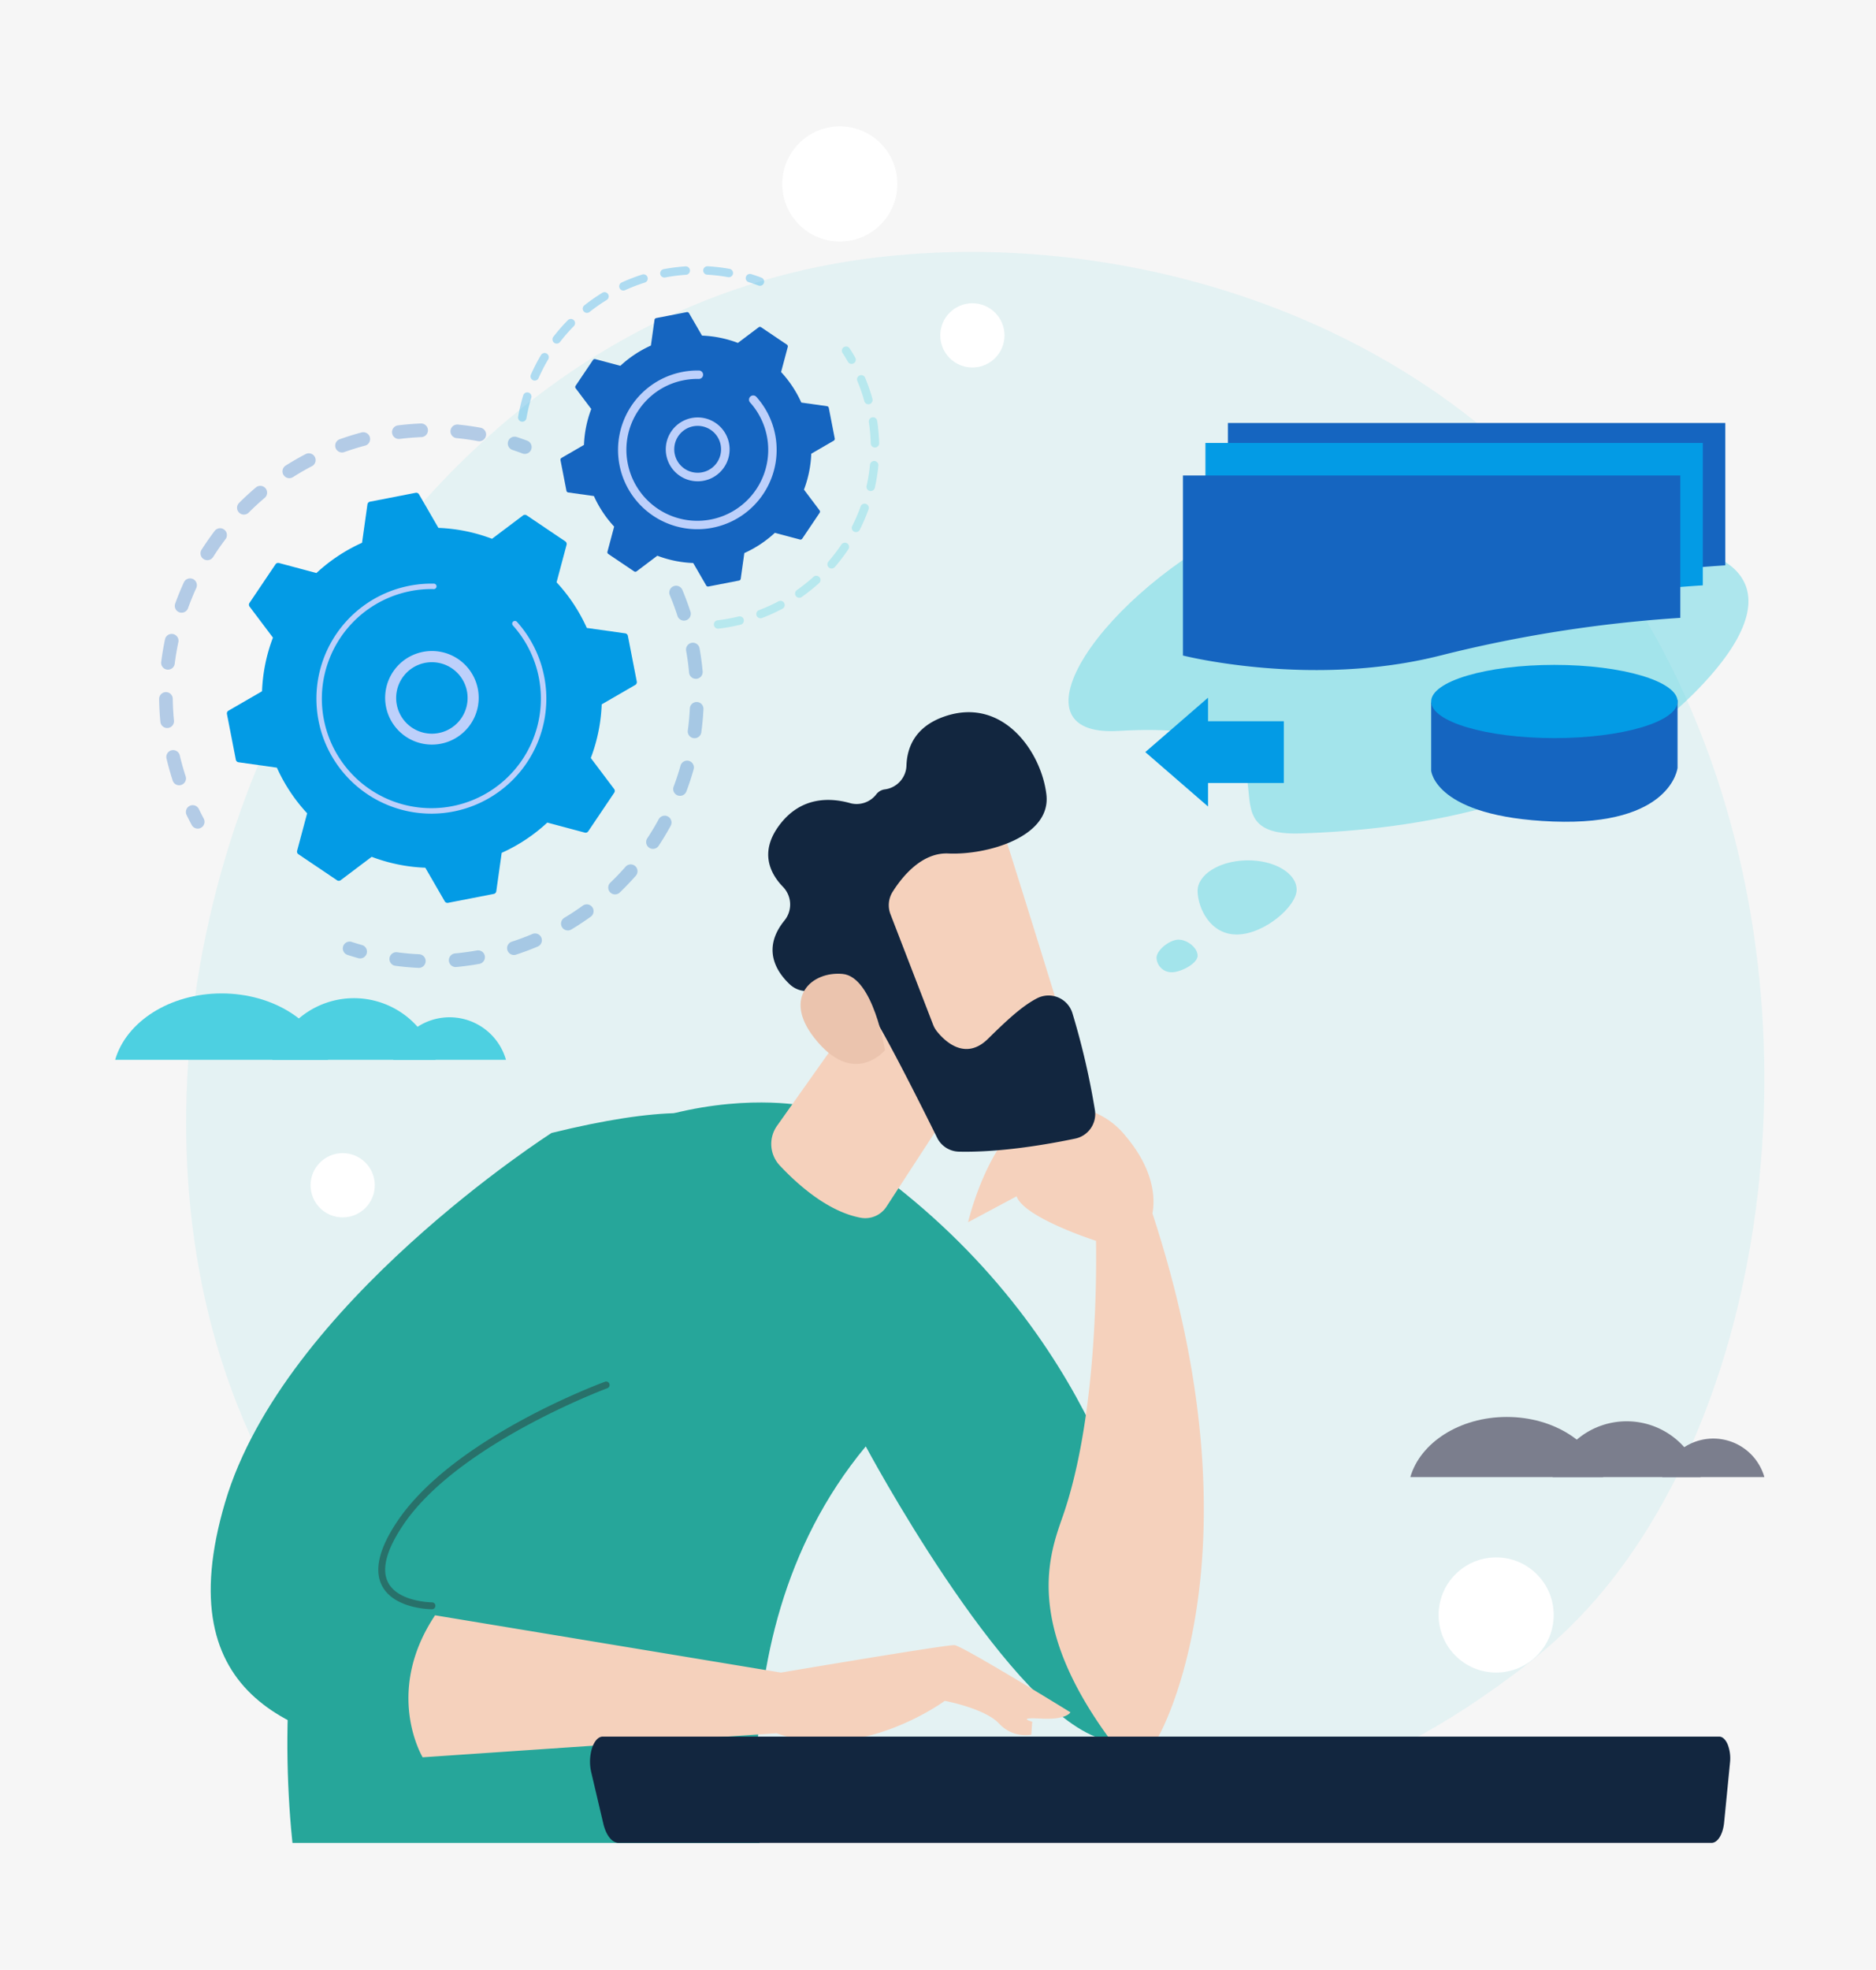 <svg xmlns="http://www.w3.org/2000/svg" xmlns:xlink="http://www.w3.org/1999/xlink" width="505" height="530" viewBox="0 0 505 530">
  <defs>
    <clipPath id="clip-path">
      <rect id="Rectángulo_34382" data-name="Rectángulo 34382" width="417.953" height="306.077" fill="none"/>
    </clipPath>
  </defs>
  <g id="Grupo_79939" data-name="Grupo 79939" transform="translate(-180 -7011)">
    <g id="Grupo_79365" data-name="Grupo 79365">
      <rect id="Rectángulo_34074" data-name="Rectángulo 34074" width="505" height="530" transform="translate(180 7011)" fill="#f6f6f6"/>
    </g>
    <g id="Grupo_79930" data-name="Grupo 79930" transform="translate(3.934 2)">
      <g id="Grupo_79927" data-name="Grupo 79927" transform="translate(829.659 11486.897)">
        <g id="Grupo_79926" data-name="Grupo 79926" transform="translate(-610.755 -4410.114)">
          <path id="Trazado_116587" data-name="Trazado 116587" d="M884.251,866.551c-8.724,9.184-16.978,15.107-23.5,19.786-76.661,55.006-167.372,38.972-186.651,35.056-28.468-5.782-83.5-16.959-123.282-63.745-60.191-70.784-50.819-182.3-4.13-255.916,8.54-13.465,53.651-88.2,145.339-100.186,55.489-7.253,120.17,7.376,167.011,46.619C957.36,630.54,950.361,796.953,884.251,866.551Z" transform="translate(-501.382 -499.755)" fill="#4dd0e1" opacity="0.106"/>
          <g id="Grupo_79911" data-name="Grupo 79911" transform="translate(0 3.856)">
            <g id="Grupo_79903" data-name="Grupo 79903" transform="translate(0 42.305)">
              <g id="Grupo_79897" data-name="Grupo 79897" transform="translate(49.432 43.653)" opacity="0.3">
                <path id="Trazado_116588" data-name="Trazado 116588" d="M936.573,1076.3a1.835,1.835,0,0,1,2.22,1.046c.8,1.911,1.535,3.885,2.175,5.868a1.835,1.835,0,0,1-1.182,2.311l-.034.01a1.835,1.835,0,0,1-2.276-1.193c-.608-1.884-1.3-3.759-2.066-5.574a1.835,1.835,0,0,1,.981-2.4A1.8,1.8,0,0,1,936.573,1076.3Zm4.509,15.338a1.835,1.835,0,0,1,2.34,1.435c.363,2.05.643,4.135.83,6.2a1.835,1.835,0,1,1-3.655.333c-.178-1.961-.444-3.942-.79-5.89A1.835,1.835,0,0,1,941.082,1091.641Zm1.02,15.948a1.836,1.836,0,0,1,2.364,1.847c-.1,2.075-.294,4.171-.574,6.231a1.835,1.835,0,1,1-3.637-.493c.265-1.956.449-3.946.545-5.917A1.836,1.836,0,0,1,942.1,1107.589Zm-2.572,15.78a1.836,1.836,0,0,1,2.3,2.255c-.564,2-1.22,4-1.952,5.946a1.835,1.835,0,0,1-3.435-1.293c.695-1.847,1.319-3.747,1.854-5.649A1.835,1.835,0,0,1,939.53,1123.369Zm-6.026,14.809a1.835,1.835,0,0,1,2.143,2.633c-.991,1.822-2.074,3.627-3.219,5.364a1.835,1.835,0,1,1-3.064-2.019c1.089-1.651,2.118-3.367,3.06-5.1A1.829,1.829,0,0,1,933.5,1138.178Zm-9.152,13.107a1.835,1.835,0,0,1,1.911,2.968c-1.371,1.56-2.827,3.081-4.326,4.519a1.835,1.835,0,0,1-2.541-2.648c1.424-1.367,2.807-2.811,4.11-4.294A1.823,1.823,0,0,1,924.351,1151.285Zm-63.106,23.626a1.828,1.828,0,0,1,.773-.061c1.954.262,3.946.442,5.92.535a1.835,1.835,0,0,1-.172,3.666c-2.079-.1-4.177-.287-6.235-.562a1.836,1.836,0,0,1-.286-3.577Zm51.285-12.88a1.835,1.835,0,0,1,1.6,3.245c-1.684,1.216-3.441,2.374-5.223,3.441a1.835,1.835,0,1,1-1.885-3.149c1.693-1.013,3.361-2.112,4.96-3.267A1.836,1.836,0,0,1,912.53,1162.03Zm-35.3,13.2a1.854,1.854,0,0,1,.362-.071c1.964-.182,3.947-.453,5.892-.8a1.835,1.835,0,1,1,.648,3.613c-2.047.367-4.133.651-6.2.843a1.835,1.835,0,0,1-.7-3.583Zm21.378-5.367a1.835,1.835,0,0,1,1.242,3.448c-1.912.807-3.884,1.543-5.862,2.185l-.037.012a1.835,1.835,0,0,1-1.1-3.5c1.879-.611,3.752-1.31,5.568-2.077C898.481,1169.907,898.543,1169.884,898.605,1169.866Z" transform="translate(-847.375 -1076.225)" fill="#1565c0"/>
                <path id="Trazado_116589" data-name="Trazado 116589" d="M780.6,1690.853a1.823,1.823,0,0,1,1.1.012c.9.293,1.821.571,2.737.829a1.835,1.835,0,1,1-.992,3.533c-.964-.27-1.932-.563-2.879-.871a1.835,1.835,0,0,1,.038-3.5Z" transform="translate(-779.289 -1595.027)" fill="#1565c0"/>
              </g>
              <g id="Grupo_79898" data-name="Grupo 79898" opacity="0.3">
                <path id="Trazado_116590" data-name="Trazado 116590" d="M509.568,1455.3a1.836,1.836,0,0,1,2.179.955c.413.851.851,1.708,1.3,2.546a1.835,1.835,0,1,1-3.232,1.738c-.474-.882-.936-1.784-1.371-2.68a1.835,1.835,0,0,1,1.122-2.559Z" transform="translate(-501.055 -1352.524)" fill="#1565c0"/>
                <path id="Trazado_116591" data-name="Trazado 116591" d="M514.052,799.146q1.213-.366,2.446-.694a1.835,1.835,0,0,1,.943,3.548c-1.9.5-3.771,1.085-5.589,1.732a1.835,1.835,0,0,1-1.232-3.457C511.744,799.874,512.9,799.494,514.052,799.146Zm11.958-2.536a1.846,1.846,0,0,1,.306-.065c2.032-.254,4.1-.424,6.137-.505a1.835,1.835,0,1,1,.147,3.667c-1.938.078-3.9.24-5.831.48a1.835,1.835,0,0,1-.76-3.577Zm-24.239,7.53a1.835,1.835,0,0,1,1.375,3.386c-1.72.894-3.425,1.874-5.068,2.914a1.835,1.835,0,1,1-1.962-3.1c1.73-1.095,3.526-2.127,5.338-3.069A1.849,1.849,0,0,1,501.77,804.14Zm39.973-7.746a1.832,1.832,0,0,1,.708-.069c2.036.2,4.088.487,6.1.857a1.835,1.835,0,0,1-.664,3.609c-1.909-.351-3.858-.625-5.791-.814a1.835,1.835,0,0,1-.352-3.584Zm-53.033,16.5a1.835,1.835,0,0,1,1.715,3.159c-1.48,1.25-2.928,2.581-4.3,3.957a1.835,1.835,0,1,1-2.6-2.595c1.448-1.448,2.972-2.85,4.531-4.166A1.831,1.831,0,0,1,488.71,812.892ZM477.886,824.3a1.835,1.835,0,0,1,1.994,2.866c-1.175,1.548-2.3,3.164-3.339,4.8a1.835,1.835,0,1,1-3.1-1.967c1.1-1.724,2.277-3.424,3.513-5.054A1.826,1.826,0,0,1,477.886,824.3Zm-8.08,13.495a1.835,1.835,0,0,1,2.2,2.521c-.811,1.769-1.555,3.59-2.214,5.415a1.835,1.835,0,1,1-3.452-1.246c.693-1.92,1.477-3.838,2.329-5.7A1.832,1.832,0,0,1,469.806,837.793Zm-4.944,14.935a1.835,1.835,0,0,1,2.324,2.138c-.4,1.9-.731,3.842-.973,5.767a1.835,1.835,0,1,1-3.641-.456c.254-2.028.6-4.072,1.024-6.073A1.835,1.835,0,0,1,464.862,852.728Zm-1.545,15.662a1.837,1.837,0,0,1,2.366,1.733c.025,1.939.134,3.9.323,5.837a1.835,1.835,0,0,1-3.653.356c-.2-2.036-.313-4.1-.339-6.145A1.836,1.836,0,0,1,463.316,868.39ZM465.248,884c.036-.011.073-.02.11-.029a1.835,1.835,0,0,1,2.208,1.363c.329,1.392.706,2.79,1.119,4.157q.224.742.464,1.476a1.835,1.835,0,0,1-1.176,2.313,1.815,1.815,0,0,1-2.313-1.176q-.252-.772-.488-1.552c-.434-1.438-.83-2.909-1.176-4.373A1.835,1.835,0,0,1,465.248,884Z" transform="translate(-462.013 -796.038)" fill="#1565c0"/>
                <path id="Trazado_116592" data-name="Trazado 116592" d="M1065.754,818.88a1.83,1.83,0,0,1,1.105.014c.943.312,1.9.65,2.837,1a1.835,1.835,0,0,1-1.294,3.434c-.892-.336-1.8-.657-2.695-.953a1.835,1.835,0,0,1,.047-3.5Z" transform="translate(-970.588 -815.255)" fill="#1565c0"/>
              </g>
              <g id="Grupo_79902" data-name="Grupo 79902" transform="translate(18.245 18.63)">
                <g id="Grupo_79899" data-name="Grupo 79899">
                  <path id="Trazado_116593" data-name="Trazado 116593" d="M659.825,921.7a.858.858,0,0,0-1,.026l-8.337,6.282a45.476,45.476,0,0,0-14.436-2.936l-5.223-9.03a.858.858,0,0,0-.906-.412l-12.29,2.394a.858.858,0,0,0-.685.722l-1.452,10.33a45.472,45.472,0,0,0-12.279,8.14l-10.085-2.693a.858.858,0,0,0-.932.349l-7,10.383a.857.857,0,0,0,.026,1l6.282,8.337a45.47,45.47,0,0,0-2.936,14.436l-9.03,5.224a.857.857,0,0,0-.412.906l2.394,12.29a.857.857,0,0,0,.722.685l10.33,1.452a45.459,45.459,0,0,0,8.14,12.278l-2.693,10.085a.858.858,0,0,0,.349.932l10.383,7a.857.857,0,0,0,1-.026l8.337-6.282a45.462,45.462,0,0,0,14.436,2.936l5.224,9.03a.858.858,0,0,0,.906.412l12.29-2.394a.857.857,0,0,0,.685-.722l1.452-10.33a45.461,45.461,0,0,0,12.279-8.14l10.085,2.693a.857.857,0,0,0,.933-.349l7-10.383a.857.857,0,0,0-.026-1l-6.282-8.337a45.475,45.475,0,0,0,2.936-14.436l9.03-5.224a.857.857,0,0,0,.412-.906l-2.394-12.29a.858.858,0,0,0-.722-.685L676,951.991a45.476,45.476,0,0,0-8.14-12.279l2.693-10.085a.857.857,0,0,0-.349-.932Z" transform="translate(-579.12 -915.612)" fill="#039be5"/>
                </g>
                <g id="Grupo_79900" data-name="Grupo 79900" transform="translate(42.589 42.589)">
                  <path id="Trazado_116594" data-name="Trazado 116594" d="M861.427,1189.5a12.591,12.591,0,1,1-1.725.663A12.6,12.6,0,0,1,861.427,1189.5Zm6.4,21.3a9.82,9.82,0,0,0,1.336-.513,9.615,9.615,0,1,0-1.336.513Z" transform="translate(-852.473 -1188.965)" fill="#bdd0fb"/>
                </g>
                <g id="Grupo_79901" data-name="Grupo 79901" transform="translate(24.088 24.454)">
                  <path id="Trazado_116595" data-name="Trazado 116595" d="M755.678,1073.908a31.481,31.481,0,0,1,3.087-.765h0q.495-.1.993-.177a31.164,31.164,0,0,1,4.94-.4h.259c.124,0,.248,0,.372.005a.734.734,0,1,1-.029,1.467,29.512,29.512,0,0,0-28.055,18.724,29.3,29.3,0,0,0-1.5,16.391,29.91,29.91,0,0,0,.729,2.945,29.48,29.48,0,1,0,50.145-28.277.724.724,0,0,1-.157-.278.734.734,0,0,1,1.248-.7,30.949,30.949,0,1,1-52.641,29.685,31.67,31.67,0,0,1-.766-3.091,30.952,30.952,0,0,1,21.371-35.528Z" transform="translate(-733.727 -1072.566)" fill="#bdd0fb"/>
                </g>
              </g>
            </g>
            <g id="Grupo_79910" data-name="Grupo 79910" transform="translate(96.622 0)">
              <g id="Grupo_79904" data-name="Grupo 79904" transform="translate(52.709 21.589)" opacity="0.3">
                <path id="Trazado_116596" data-name="Trazado 116596" d="M1642.439,663.124a1.133,1.133,0,0,1,1.276.465c.526.805,1.036,1.638,1.513,2.474a1.133,1.133,0,0,1-1.968,1.124c-.455-.8-.94-1.59-1.443-2.359a1.134,1.134,0,0,1,.328-1.569A1.149,1.149,0,0,1,1642.439,663.124Z" transform="translate(-1607.177 -663.076)" fill="#4dd0e1"/>
                <path id="Trazado_116597" data-name="Trazado 116597" d="M1459.826,712.578a1.133,1.133,0,0,1,1.372.649,49.183,49.183,0,0,1,1.683,4.693q.151.5.293,1.008a1.173,1.173,0,0,1-.787,1.4,1.134,1.134,0,0,1-1.4-.786q-.135-.485-.279-.963a47.155,47.155,0,0,0-1.6-4.477,1.133,1.133,0,0,1,.609-1.482C1459.753,712.6,1459.789,712.589,1459.826,712.578Zm3.164,11.335a1.161,1.161,0,0,1,.159-.037,1.135,1.135,0,0,1,1.291.951,49.111,49.111,0,0,1,.537,6.009,1.133,1.133,0,0,1-2.266.062,46.973,46.973,0,0,0-.512-5.732A1.133,1.133,0,0,1,1462.989,723.912Zm.32,11.763a1.133,1.133,0,0,1,1.455,1.2,48.912,48.912,0,0,1-.957,5.96,1.133,1.133,0,0,1-2.212-.5,46.552,46.552,0,0,0,.913-5.683A1.135,1.135,0,0,1,1463.31,735.676Zm-2.581,11.483a1.133,1.133,0,0,1,1.393,1.468,49.163,49.163,0,0,1-2.386,5.543,1.134,1.134,0,0,1-2.023-1.024,46.721,46.721,0,0,0,2.275-5.285A1.131,1.131,0,0,1,1460.729,747.158Zm-5.307,10.5a1.134,1.134,0,0,1,1.27,1.716,49.619,49.619,0,0,1-3.659,4.794,1.133,1.133,0,1,1-1.715-1.482,47.2,47.2,0,0,0,3.49-4.575A1.13,1.13,0,0,1,1455.421,757.662Zm-7.7,8.9a1.134,1.134,0,0,1,1.088,1.926,48.8,48.8,0,0,1-4.717,3.757,1.134,1.134,0,0,1-1.3-1.857,46.423,46.423,0,0,0,4.5-3.582A1.13,1.13,0,0,1,1447.726,766.558Zm-9.634,6.743a1.133,1.133,0,0,1,.856,2.087,49.131,49.131,0,0,1-5.5,2.486,1.134,1.134,0,0,1-.806-2.12,46.584,46.584,0,0,0,5.243-2.37A1.142,1.142,0,0,1,1438.093,773.3Zm-16.8,5.226a1.107,1.107,0,0,1,.2-.041,46.986,46.986,0,0,0,4.932-.854c.248-.055.49-.112.731-.172a1.134,1.134,0,0,1,1.372.83,1.122,1.122,0,0,1-.829,1.372c-.257.063-.515.124-.774.182a49.318,49.318,0,0,1-5.165.893,1.133,1.133,0,0,1-.462-2.21Z" transform="translate(-1420.485 -704.824)" fill="#4dd0e1"/>
              </g>
              <g id="Grupo_79905" data-name="Grupo 79905" opacity="0.3">
                <path id="Trazado_116598" data-name="Trazado 116598" d="M1115.645,526.728a1.134,1.134,0,0,1,.669,2.166,46.888,46.888,0,0,0-5.283,2.029,1.134,1.134,0,1,1-.94-2.063,49.361,49.361,0,0,1,5.538-2.127Zm5.623-1.413a1.219,1.219,0,0,1,.12-.029,49.634,49.634,0,0,1,5.887-.748,1.134,1.134,0,0,1,.15,2.262,47.438,47.438,0,0,0-5.618.713,1.133,1.133,0,0,1-.539-2.2Zm-16.154,6.213a1.133,1.133,0,0,1,.92,2.051,46.984,46.984,0,0,0-4.637,3.248,1.134,1.134,0,0,1-1.41-1.775,49.213,49.213,0,0,1,4.861-3.4A1.137,1.137,0,0,1,1105.114,531.527Zm27.708-6.972a1.143,1.143,0,0,1,.391-.047,48.663,48.663,0,0,1,5.9.7,1.133,1.133,0,1,1-.4,2.231,46.52,46.52,0,0,0-5.622-.664,1.133,1.133,0,0,1-.264-2.216Zm-36.765,14.174a1.134,1.134,0,0,1,1.137,1.88,46.672,46.672,0,0,0-3.719,4.266,1.134,1.134,0,0,1-1.8-1.384,49.277,49.277,0,0,1,3.9-4.473A1.132,1.132,0,0,1,1096.057,538.729Zm-7.065,9.165a1.133,1.133,0,0,1,1.3,1.663,47.35,47.35,0,0,0-2.593,5.033,1.133,1.133,0,1,1-2.074-.914,49.532,49.532,0,0,1,2.717-5.277A1.13,1.13,0,0,1,1088.992,547.894Zm-4.667,10.594a1.12,1.12,0,0,1,.655,0,1.133,1.133,0,0,1,.756,1.413,46.346,46.346,0,0,0-1.309,5.508,1.134,1.134,0,0,1-2.234-.389,48.958,48.958,0,0,1,1.372-5.777A1.133,1.133,0,0,1,1084.326,558.489Z" transform="translate(-1082.178 -524.507)" fill="#039be5"/>
                <path id="Trazado_116599" data-name="Trazado 116599" d="M1476.319,537.846a1.128,1.128,0,0,1,.663,0c.927.288,1.848.6,2.741.941a1.134,1.134,0,1,1-.8,2.122c-.851-.321-1.73-.623-2.614-.9a1.133,1.133,0,0,1,.01-2.167Z" transform="translate(-1414.23 -535.727)" fill="#039be5"/>
              </g>
              <g id="Grupo_79909" data-name="Grupo 79909" transform="translate(11.416 12.335)">
                <g id="Grupo_79906" data-name="Grupo 79906">
                  <path id="Trazado_116600" data-name="Trazado 116600" d="M1209.458,607.75a.573.573,0,0,0-.666.018l-5.579,4.2a30.43,30.43,0,0,0-9.66-1.965l-3.5-6.042a.574.574,0,0,0-.606-.276l-8.224,1.6a.574.574,0,0,0-.459.483l-.971,6.912a30.428,30.428,0,0,0-8.217,5.447l-6.748-1.8a.575.575,0,0,0-.624.234l-4.682,6.948a.573.573,0,0,0,.018.666l4.2,5.578a30.43,30.43,0,0,0-1.965,9.66l-6.042,3.5a.574.574,0,0,0-.276.606l1.6,8.224a.573.573,0,0,0,.483.458l6.912.972a30.419,30.419,0,0,0,5.447,8.216l-1.8,6.749a.574.574,0,0,0,.234.624l6.948,4.682a.574.574,0,0,0,.666-.018l5.579-4.2a30.422,30.422,0,0,0,9.66,1.965l3.5,6.042a.573.573,0,0,0,.606.276l8.224-1.6a.574.574,0,0,0,.458-.483l.972-6.912a30.422,30.422,0,0,0,8.216-5.447l6.748,1.8a.574.574,0,0,0,.624-.234l4.682-6.948a.574.574,0,0,0-.018-.666l-4.2-5.579a30.424,30.424,0,0,0,1.965-9.66l6.042-3.5a.573.573,0,0,0,.276-.607l-1.6-8.224a.574.574,0,0,0-.484-.459l-6.912-.972a30.426,30.426,0,0,0-5.447-8.216l1.8-6.749a.574.574,0,0,0-.234-.624Z" transform="translate(-1155.454 -603.678)" fill="#1565c0"/>
                </g>
                <g id="Grupo_79907" data-name="Grupo 79907" transform="translate(28.342 28.342)">
                  <path id="Trazado_116601" data-name="Trazado 116601" d="M1343.481,785.956a8.592,8.592,0,1,1-1.186.455A8.784,8.784,0,0,1,1343.481,785.956Zm4.282,14.252a6.389,6.389,0,0,0,.865-.332,6.306,6.306,0,0,0-5.369-11.413h0a6.307,6.307,0,0,0,4.5,11.745Z" transform="translate(-1337.365 -785.592)" fill="#bdd0fb"/>
                </g>
                <g id="Grupo_79908" data-name="Grupo 79908" transform="translate(15.48 15.721)">
                  <path id="Trazado_116602" data-name="Trazado 116602" d="M1269.977,705.5q1.03-.311,2.107-.522a21.484,21.484,0,0,1,4.332-.4l.2,0a1.133,1.133,0,1,1-.045,2.266,19.151,19.151,0,0,0-4.048.352h0l-.219.044a18.894,18.894,0,0,0-8.414,4.069,19.176,19.176,0,0,0-3.447,3.81l-.024.035-.073.108a18.96,18.96,0,0,0-2.906,14.314,19.313,19.313,0,0,0,.472,1.906,19.085,19.085,0,1,0,32.463-18.3,1.133,1.133,0,1,1,1.686-1.515,21.352,21.352,0,1,1-36.317,20.48,21.822,21.822,0,0,1-.528-2.132A21.382,21.382,0,0,1,1269.977,705.5Z" transform="translate(-1254.814 -704.584)" fill="#bdd0fb"/>
                </g>
              </g>
            </g>
          </g>
          <g id="Grupo_79924" data-name="Grupo 79924" transform="translate(10.029 121.992)">
            <g id="Enmascarar_grupo_79923" data-name="Enmascarar grupo 79923" transform="translate(0 0)" clip-path="url(#clip-path)">
              <g id="Grupo_79922" data-name="Grupo 79922" transform="translate(3.855 1.848)">
                <g id="Grupo_79919" data-name="Grupo 79919">
                  <path id="Trazado_116611" data-name="Trazado 116611" d="M692.277,2207.944s13.442,5.882,36.487-4.77,85.7-11.714,85.7-11.714-20.3-75.973,24.81-130.327c0,0,36.333,68.006,61.866,78.155l11.437.525V2091.3s-9.7-59.891-71.047-104.615l-19.1-17.216s-67.166-13.542-112.841,66.581S692.277,2207.944,692.277,2207.944Z" transform="translate(-662.939 -1863.594)" fill="#26a69a"/>
                  <path id="Trazado_116612" data-name="Trazado 116612" d="M1909.328,2004.108c.64-3.367.88-11.242-7.243-20.841a21.207,21.207,0,0,0-24.81-6.295c-12.353,6.917-17.572,29.506-17.572,29.506l13.061-6.971c1.979,5.747,21.267,11.942,21.267,11.942l.108-.041c.186,12.494-.116,48.933-8.977,74.276-3.472,9.929-10.532,28.376,12.781,59.988l12.845-.525S1939.569,2096.29,1909.328,2004.108Z" transform="translate(-1655.825 -1869.25)" fill="#f5d1bc"/>
                  <g id="Grupo_79917" data-name="Grupo 79917" transform="translate(150.078)">
                    <path id="Trazado_116613" data-name="Trazado 116613" d="M1556.931,1684.158l-35.768,50.5a8.45,8.45,0,0,0,.742,10.671c4.819,5.144,12.945,12.392,21.706,14.048a6.818,6.818,0,0,0,7-2.947l19.022-29.2S1573.274,1681.366,1556.931,1684.158Z" transform="translate(-1518.797 -1623.363)" fill="#f5d1bc"/>
                    <path id="Trazado_116614" data-name="Trazado 116614" d="M1677.037,1455.874c.6.794,19.946,63.537,19.946,63.537l-36.06,10.287-27.175-56.743S1667.058,1442.576,1677.037,1455.874Z" transform="translate(-1615.152 -1427.906)" fill="#f5d1bc"/>
                    <path id="Trazado_116615" data-name="Trazado 116615" d="M1547.3,1348.975l11.477,29.723a6.8,6.8,0,0,0,1.027,1.79c1.927,2.418,7.53,8.114,13.735,2.018,4.7-4.618,9.132-8.862,13.353-10.984a6.724,6.724,0,0,1,9.411,4.159,202,202,0,0,1,6.038,26.041,6.757,6.757,0,0,1-5.291,7.614c-7.34,1.536-20.15,3.777-31.373,3.514a6.7,6.7,0,0,1-5.825-3.756c-4.153-8.4-14.584-29.235-18.51-34.787-3.609-5.1-11.757-5.074-15.911-4.683a6.721,6.721,0,0,1-5.244-1.79c-3.313-3.11-7.752-9.379-1.43-17.167a6.813,6.813,0,0,0-.405-9.072c-3.5-3.631-6.4-9.429-.871-16.711,5.854-7.716,13.767-7.3,19.1-5.767a6.676,6.676,0,0,0,6.963-2.492,3.445,3.445,0,0,1,2.2-1.24,6.683,6.683,0,0,0,5.857-6.332c.138-4.877,2.244-10.546,10.291-13.309,15.726-5.4,26.069,9.642,27.382,21.054s-16.07,16.3-26.389,15.827c-7.151-.327-12.426,6.231-14.99,10.289A6.767,6.767,0,0,0,1547.3,1348.975Z" transform="translate(-1514.393 -1294.611)" fill="#12263f"/>
                    <path id="Trazado_116616" data-name="Trazado 116616" d="M1592.946,1766.818s-3.141-19.786-11.432-20.519-16.134,6.292-7.6,17.2C1584.539,1777.068,1592.946,1766.818,1592.946,1766.818Z" transform="translate(-1561.526 -1675.881)" fill="#ebc4ae"/>
                  </g>
                  <path id="Trazado_116617" data-name="Trazado 116617" d="M642.885,1992.241s-72.1,45.983-87.881,99.37,19.542,63.89,53.176,68.619l2.531-40.765s-23.562,0-8.531-22.283,55.421-37.138,55.421-37.138S759.94,1963.484,642.885,1992.241Z" transform="translate(-551.126 -1879.033)" fill="#26a69a"/>
                  <path id="Trazado_116618" data-name="Trazado 116618" d="M855.157,2511.729c-.413,0-10.151-.072-13.434-6.247-2.241-4.214-.851-10.1,4.133-17.484,15.026-22.276,54.21-36.88,55.871-37.491a.929.929,0,0,1,.641,1.743c-.4.148-40.285,15.011-54.972,36.786-4.567,6.771-5.924,12.01-4.035,15.57,2.756,5.192,11.706,5.266,11.8,5.266a.929.929,0,0,1,0,1.857Z" transform="translate(-795.572 -2270.369)" fill="#28716a"/>
                  <g id="Grupo_79918" data-name="Grupo 79918" transform="translate(53.225 242.988)">
                    <path id="Trazado_116619" data-name="Trazado 116619" d="M896.578,2892.422s-10.532-17.409,3.339-38.208l93.111,15.416s44.57-7.541,46.7-7.388,31.22,18.07,31.22,18.07-.977,2.078-7.9,1.694-2.378.837-2.378.837l-.251,3.5a9.631,9.631,0,0,1-8.684-3.008c-3.865-4.112-14.609-6.1-14.609-6.1s-22.838,16.875-45.272,8.71Z" transform="translate(-892.749 -2854.214)" fill="#f5d1bc"/>
                  </g>
                </g>
                <g id="Grupo_79921" data-name="Grupo 79921" transform="translate(102.108 275.627)">
                  <path id="Trazado_116622" data-name="Trazado 116622" d="M1513.377,3070.657a10.331,10.331,0,0,0-.625-4.828c-.564-1.345-1.405-2.124-2.293-2.124H1209.922c-1.167,0-2.253,1.169-2.882,3.1a12.55,12.55,0,0,0-.224,6.442l3.257,13.855c.745,3.173,2.361,5.2,4.14,5.2H1508.4c1.654,0,3.076-2.305,3.39-5.5Z" transform="translate(-1206.502 -3063.705)" fill="#12263f"/>
                </g>
              </g>
            </g>
          </g>
          <g id="Grupo_79925" data-name="Grupo 79925" transform="translate(244.8 49.073)" opacity="0.432">
            <path id="Trazado_116623" data-name="Trazado 116623" d="M2081.321,838.488c-39.345,18.784-65.194,57.875-34.642,56.05,57.36-3.426,18.646,28.522,48.813,27.582s76.864-7.374,107.418-39.035.854-39.228-11.53-38C2150.606,849.119,2204.564,779.651,2081.321,838.488Z" transform="translate(-2033.247 -814.728)" fill="#4dd0e1"/>
            <path id="Trazado_116624" data-name="Trazado 116624" d="M2256.251,1558.8c.082,4.455,3.361,11.768,10.722,11.632s16.019-7.669,15.937-12.124-6.117-7.957-13.479-7.821S2256.169,1554.348,2256.251,1558.8Z" transform="translate(-2221.506 -1435.854)" fill="#4dd0e1"/>
            <path id="Trazado_116625" data-name="Trazado 116625" d="M2185.323,1692.37a4.043,4.043,0,0,0,4.238,3.829c2.3-.042,6.851-2.336,6.812-4.493s-2.893-4.314-5.194-4.271S2185.283,1690.213,2185.323,1692.37Z" transform="translate(-2161.629 -1551.465)" fill="#4dd0e1"/>
          </g>
        </g>
        <g id="Grupo_79307" data-name="Grupo 79307" transform="translate(-273.947 -4096.646)">
          <path id="Trazado_115790" data-name="Trazado 115790" d="M1168.948,796.3a20.728,20.728,0,0,1,19.925,15.022h-39.85A20.728,20.728,0,0,1,1168.948,796.3Z" transform="translate(-1110.71 -795.14)" fill="#7b7e8d"/>
          <path id="Trazado_115791" data-name="Trazado 115791" d="M1230.872,807.045a14.3,14.3,0,0,1,13.75,10.366h-27.5A14.3,14.3,0,0,1,1230.872,807.045Z" transform="translate(-1149.316 -801.233)" fill="#7b7e8d"/>
          <path id="Trazado_115792" data-name="Trazado 115792" d="M1112.476,809.8c-2.676-9.261-13.282-16.178-25.959-16.178s-23.283,6.917-25.959,16.178Z" transform="translate(-1060.558 -793.626)" fill="#7b7e8d"/>
        </g>
        <circle id="Elipse_4777" data-name="Elipse 4777" cx="8.644" cy="8.644" r="8.644" transform="translate(-400.481 -4396.304)" fill="#fff"/>
        <circle id="Elipse_4780" data-name="Elipse 4780" cx="8.644" cy="8.644" r="8.644" transform="translate(-569.991 -4167.634)" fill="#fff"/>
        <circle id="Elipse_4781" data-name="Elipse 4781" cx="15.492" cy="15.492" r="15.492" transform="translate(-443.01 -4443.897)" fill="#fff"/>
        <circle id="Elipse_4782" data-name="Elipse 4782" cx="15.492" cy="15.492" r="15.492" transform="translate(-266.336 -4058.863)" fill="#fff"/>
        <g id="Grupo_79363" data-name="Grupo 79363" transform="translate(-622.593 -4210.602)">
          <path id="Trazado_116028" data-name="Trazado 116028" d="M1387.607,997.149a22.881,22.881,0,0,1,21.994,16.581h-43.989A22.881,22.881,0,0,1,1387.607,997.149Z" transform="translate(-1323.321 -995.872)" fill="#4dd0e1"/>
          <path id="Trazado_116029" data-name="Trazado 116029" d="M1455.962,1009.014a15.791,15.791,0,0,1,15.178,11.443h-30.357A15.791,15.791,0,0,1,1455.962,1009.014Z" transform="translate(-1365.937 -1002.598)" fill="#4dd0e1"/>
          <path id="Trazado_116030" data-name="Trazado 116030" d="M1325.272,1012.059c-2.954-10.223-14.661-17.858-28.655-17.858s-25.7,7.635-28.655,17.858Z" transform="translate(-1267.962 -994.201)" fill="#4dd0e1"/>
        </g>
      </g>
      <g id="Grupo_79928" data-name="Grupo 79928" transform="translate(-618.5 -2092.199)">
        <path id="Trazado_113201" data-name="Trazado 113201" d="M0,0H133.89V38.311A357.743,357.743,0,0,0,69.314,48.443C34.6,57.252,0,48.443,0,48.443Z" transform="translate(1125.111 9215)" fill="#1565c0"/>
        <path id="Trazado_113202" data-name="Trazado 113202" d="M0,0H133.89V38.311A357.743,357.743,0,0,0,69.314,48.443C34.6,57.252,0,48.443,0,48.443Z" transform="translate(1119.055 9220.382)" fill="#039be5"/>
        <path id="Trazado_113203" data-name="Trazado 113203" d="M0,0H133.89V38.311A357.743,357.743,0,0,0,69.314,48.443C34.6,57.252,0,48.443,0,48.443Z" transform="translate(1113 9229.129)" fill="#1565c0"/>
      </g>
      <g id="Grupo_79929" data-name="Grupo 79929" transform="translate(561.325 7187.895)">
        <path id="Trazado_113161" data-name="Trazado 113161" d="M-3543.241,1786.717v18.373s.923,12.468,32.843,13.687c31.852,1.217,33.478-14.447,33.478-14.447v-18.249S-3543.2,1786.775-3543.241,1786.717Z" transform="translate(3543.241 -1776.633)" fill="#1565c0"/>
        <ellipse id="Elipse_4705" data-name="Elipse 4705" cx="33.16" cy="9.85" rx="33.16" ry="9.85" transform="translate(0)" fill="#039be5"/>
      </g>
      <path id="Unión_29" data-name="Unión 29" d="M3226.508,11722.946h-20.4v-16.615h20.4V11700l16.887,14.639-16.887,14.639Z" transform="translate(3727.765 18925.998) rotate(180)" fill="#039be5"/>
    </g>
  </g>
</svg>
